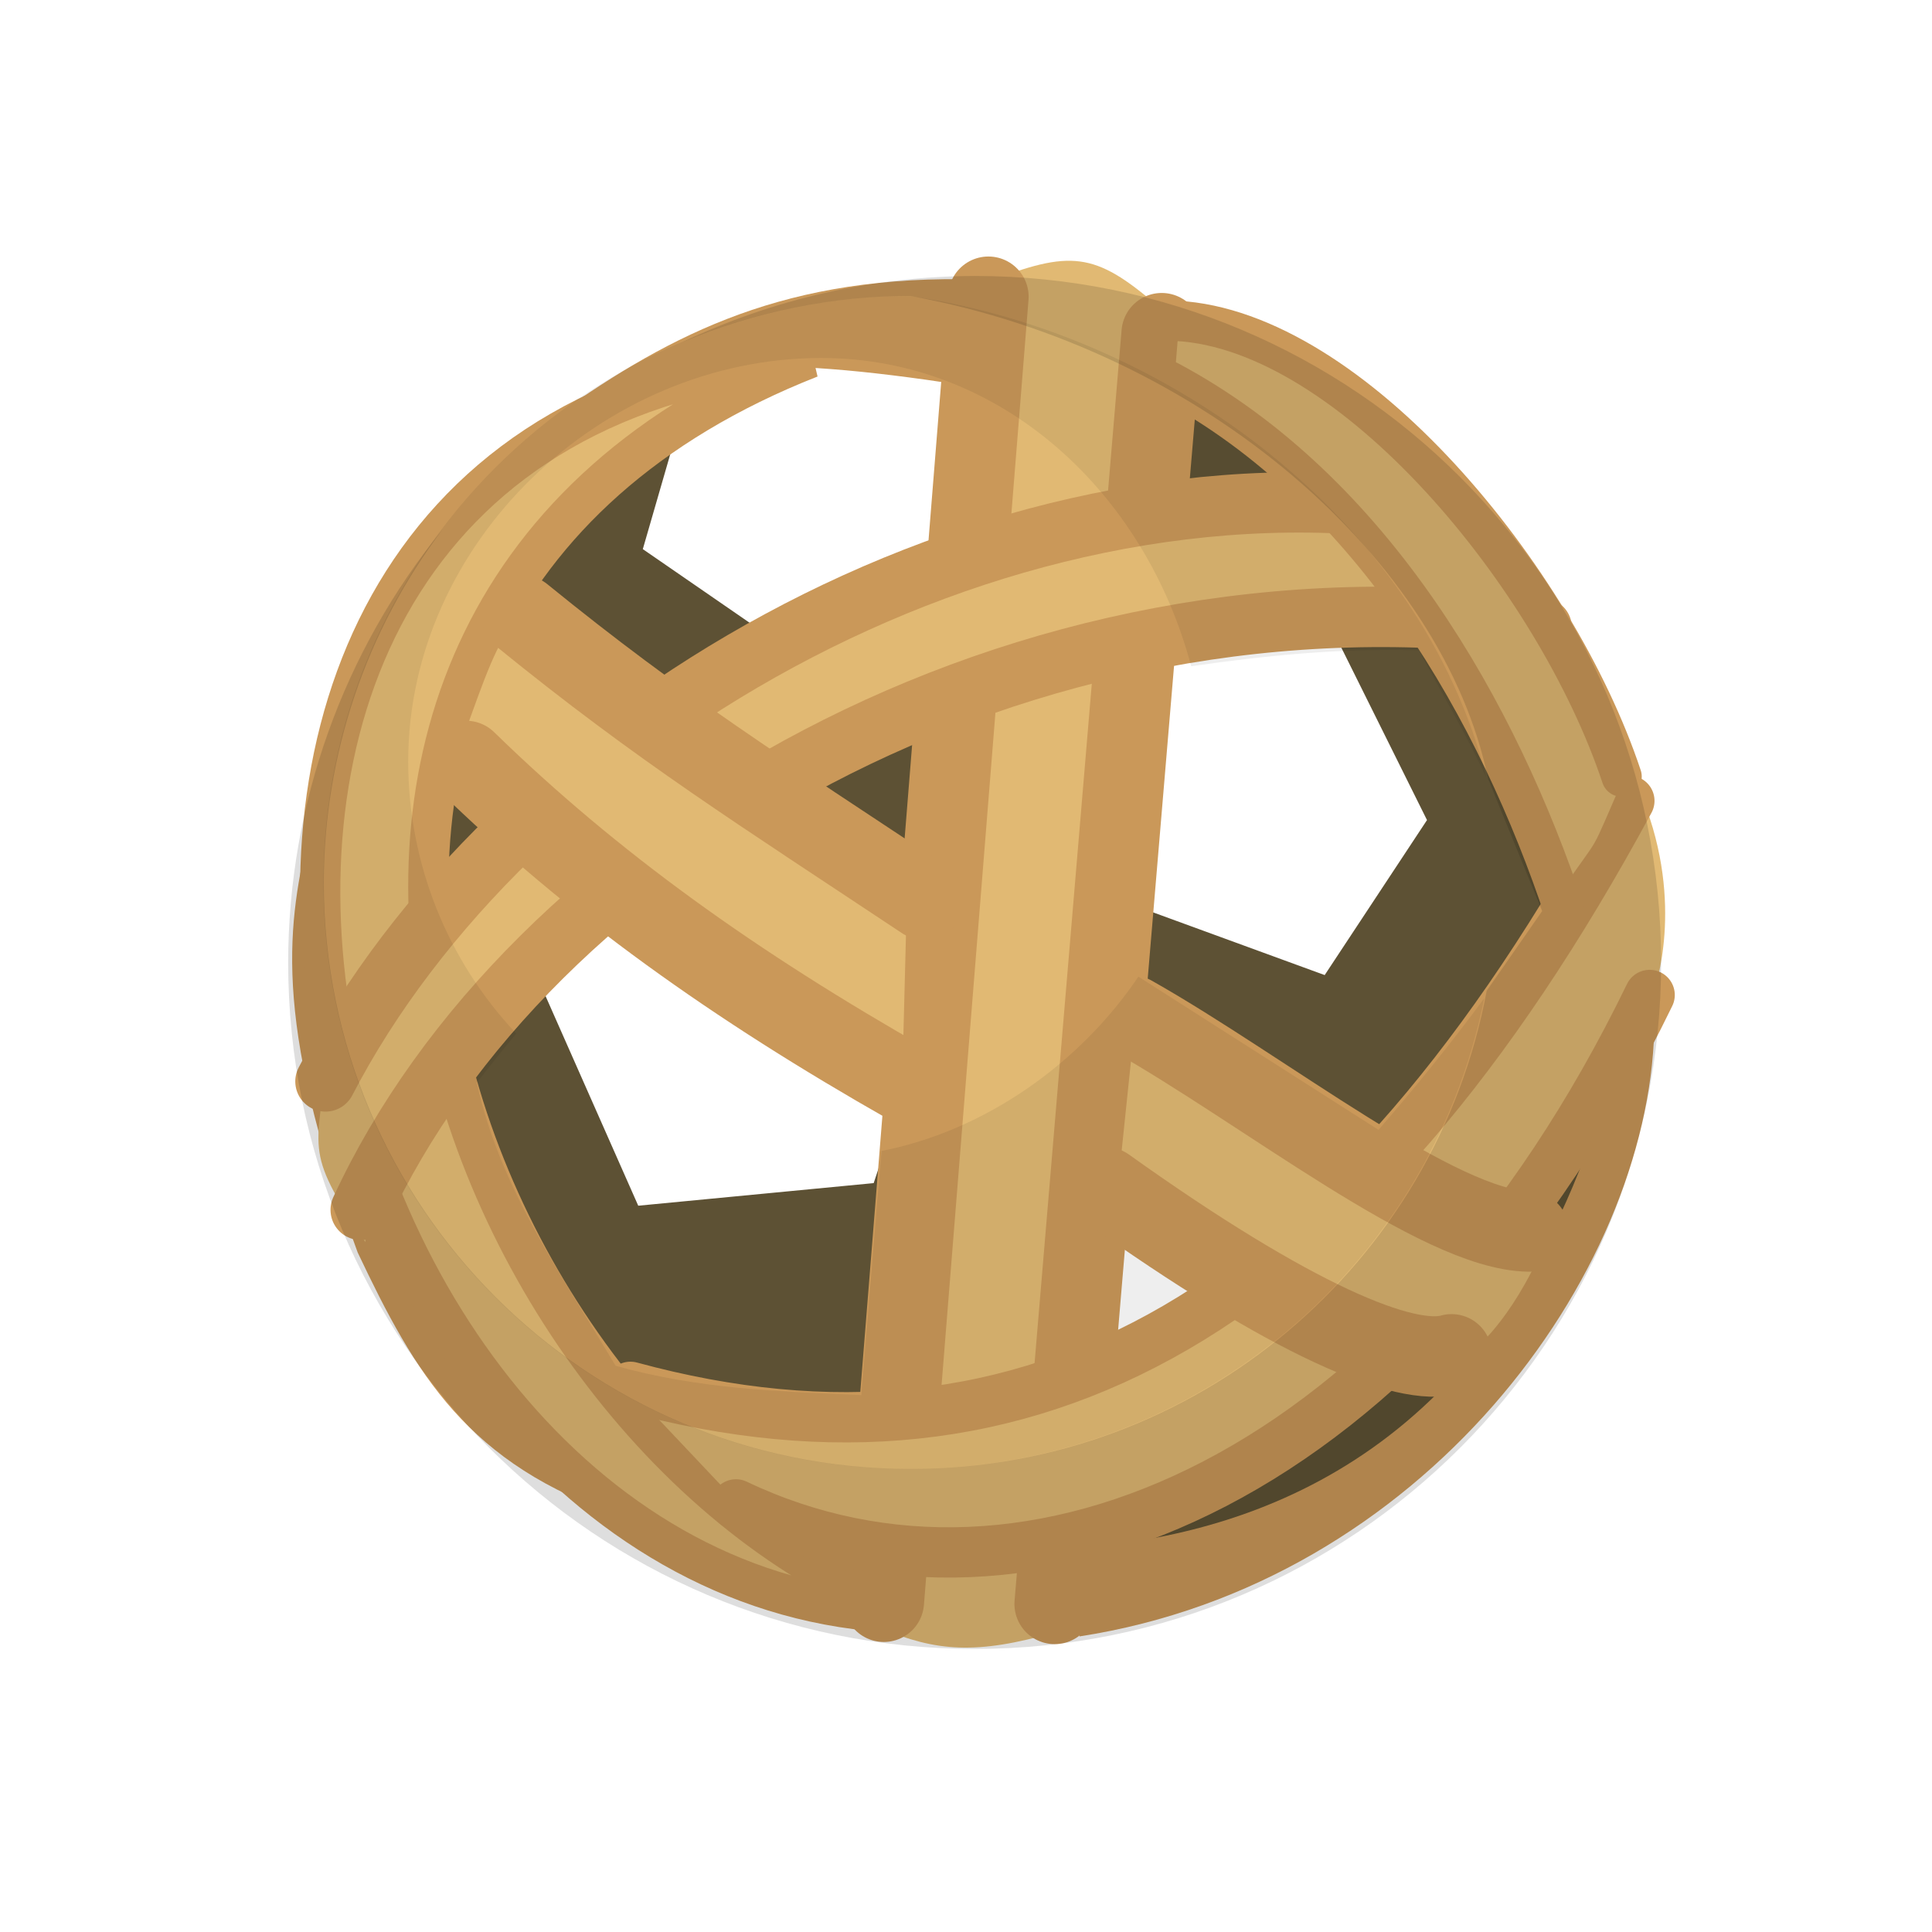 <?xml version="1.0" encoding="UTF-8" standalone="no"?>
<svg
   xmlns:dc="http://purl.org/dc/elements/1.1/"
   xmlns:cc="http://creativecommons.org/ns#"
   xmlns:rdf="http://www.w3.org/1999/02/22-rdf-syntax-ns#"
   xmlns:svg="http://www.w3.org/2000/svg"
   xmlns="http://www.w3.org/2000/svg"
   xmlns:sodipodi="http://sodipodi.sourceforge.net/DTD/sodipodi-0.dtd"
   xmlns:inkscape="http://www.inkscape.org/namespaces/inkscape"
   sodipodi:docname="sepak_takraw.svg"
   inkscape:version="1.0 (4035a4fb49, 2020-05-01)"
   id="svg916"
   version="1.1"
   viewBox="0 0 96 96"
   height="96"
   width="96">
  <defs
     id="defs910">
    <clipPath
       clipPathUnits="userSpaceOnUse"
       id="clipPath44">
      <path
         d="M 0,38 H 38 V 0 H 0 Z"
         id="path46-65"
         inkscape:connector-curvature="0" />
    </clipPath>
    <clipPath
       clipPathUnits="userSpaceOnUse"
       id="clipPath16-2">
      <path
         d="M 0,38 H 38 V 0 H 0 Z"
         id="path18-53"
         inkscape:connector-curvature="0" />
    </clipPath>
    <clipPath
       clipPathUnits="userSpaceOnUse"
       id="clipPath28-4">
      <path
         d="M 1.193,5 C 1.193,3 3,1 5,1 v 0 h 28 c 2,0 3.731,2 3.731,4 v 0 c 0,4.355 -4.634,11 -17.731,11 v 0 C 5.508,16 1.193,9.541 1.193,5"
         id="path30-9"
         inkscape:connector-curvature="0" />
    </clipPath>
  </defs>
  <sodipodi:namedview
     inkscape:window-maximized="0"
     inkscape:window-y="331"
     inkscape:window-x="365"
     inkscape:window-height="880"
     inkscape:window-width="1127"
     units="px"
     showgrid="true"
     inkscape:document-rotation="0"
     inkscape:current-layer="layer1"
     inkscape:document-units="px"
     inkscape:cy="65.900395"
     inkscape:cx="49.669954"
     inkscape:zoom="3.959798"
     inkscape:pageshadow="2"
     inkscape:pageopacity="0.0"
     borderopacity="1.0"
     bordercolor="#666666"
     pagecolor="#ffffff"
     id="base">
    <inkscape:grid
       spacingy="4"
       spacingx="4"
       empspacing="6"
       id="grid1479"
       type="xygrid" />
  </sodipodi:namedview>
  <g
     id="layer1"
     inkscape:groupmode="layer"
     inkscape:label="Layer 1">
    <path
       inkscape:connector-curvature="0"
       id="path10614"
       d="M 31.898,19.597 A 33.031,33.03 0.009 0 0 19.808,64.717 33.031,33.03 0.009 0 0 64.928,76.808 33.031,33.03 0.009 0 0 77.019,31.686 33.031,33.03 0.009 0 0 31.898,19.597 Z m 1.923,1.189 7.104,-3.453 8.613,0.66 0.46,9.049 -11.218,4.959 -6.839,-4.716 z m 1.899,19.049 11.252,8.234 -3.559,10.719 -11.699,1.123 -4.959,-11.217 z m 18.972,-8.787 10.862,-1.072 5.353,10.773 -5.084,7.702 -11.258,-4.114 z m -4.104,30.756 11.217,-4.961 6.838,4.718 -1.879,6.5 -7.106,3.452 -8.611,-0.66 z"
       style="vector-effect:none;fill:#5d5134;fill-opacity:1;stroke:none;stroke-width:2;stroke-linecap:round;stroke-linejoin:bevel;stroke-miterlimit:4;stroke-dasharray:none;stroke-dashoffset:0;stroke-opacity:1;paint-order:stroke fill markers" />
    <g
       style="stroke-width:1.22"
       id="g10489-2"
       transform="matrix(-2.682,1.549,-1.549,-2.682,733.365,684.203)" />
    <g
       style="stroke-width:1.22"
       id="g6375-3"
       transform="matrix(-2.682,1.549,-1.549,-2.682,726.409,671.879)" />
    <path
       sodipodi:nodetypes="cccc"
       inkscape:connector-curvature="0"
       id="path6210-6-8"
       d="M 15.37,41.278 C 14.32,50.916 26.154,72.732 30.947,75.366 23.226,72.79 20.632,68.265 17.773,62.235 13.426,50.423 14.345,45.777 15.37,41.278 Z"
       style="fill:#ca9859;fill-opacity:1;fill-rule:evenodd;stroke:none;stroke-width:1px;stroke-linecap:butt;stroke-linejoin:miter;stroke-opacity:1" />
    <g
       transform="matrix(2.682,-1.549,1.549,2.682,-629.088,-576.605)"
       style="stroke:#947c44;stroke-width:0.484;stroke-miterlimit:4;stroke-dasharray:none;stroke-opacity:1"
       id="g10542">
      <path
         style="fill:#e1b973;fill-opacity:1;fill-rule:evenodd;stroke:#ca9859;stroke-width:0.646;stroke-linecap:butt;stroke-linejoin:miter;stroke-miterlimit:4;stroke-dasharray:none;stroke-opacity:1"
         d="m 91.163,274.271 c -11.297,-1.693 -13.673,12.324 -8.632,18.273 -8.643,-5.11 -2.956,-23.703 8.632,-18.273 z"
         id="path6202"
         inkscape:connector-curvature="0"
         sodipodi:nodetypes="ccc" />
    </g>
    <g
       transform="matrix(2.682,-1.549,1.549,2.682,-629.088,-576.605)"
       style="stroke-width:1.22"
       id="g6340">
      <path
         style="fill:#e1b973;fill-opacity:1;fill-rule:evenodd;stroke:none;stroke-width:0.323px;stroke-linecap:butt;stroke-linejoin:miter;stroke-opacity:1"
         d="M 94.246,274.643 81.954,292.495 c 0.577,0.756 1.106,1.131 2.385,1.447 l 12.064,-17.613 c -0.437,-1.251 -0.761,-1.47 -2.157,-1.686 z"
         id="path6200"
         inkscape:connector-curvature="0"
         sodipodi:nodetypes="ccccc" />
      <path
         sodipodi:nodetypes="cc"
         inkscape:connector-curvature="0"
         id="path6342"
         d="M 82.205,292.144 94.129,274.853"
         style="fill:none;fill-rule:evenodd;stroke:#ca9859;stroke-width:1.291;stroke-linecap:round;stroke-linejoin:miter;stroke-miterlimit:4;stroke-dasharray:none;stroke-opacity:1" />
      <path
         sodipodi:nodetypes="cc"
         inkscape:connector-curvature="0"
         id="path6342-3"
         d="M 84.561,293.545 96.244,276.75"
         style="fill:none;fill-rule:evenodd;stroke:#ca9859;stroke-width:1.291;stroke-linecap:round;stroke-linejoin:miter;stroke-miterlimit:4;stroke-dasharray:none;stroke-opacity:1" />
    </g>
    <g
       transform="matrix(2.682,-1.549,1.549,2.682,-629.088,-576.605)"
       style="stroke-width:1.22"
       id="g6375">
      <path
         style="fill:#e1b973;fill-opacity:1;fill-rule:evenodd;stroke:none;stroke-width:0.323;stroke-linecap:butt;stroke-linejoin:bevel;stroke-miterlimit:4;stroke-dasharray:none;stroke-opacity:1"
         d="m 77.887,282.987 c 2.285,-3.18 15.728,-4.854 21.177,1.215 l -0.069,-2.512 c -5.818,-4.93 -13.729,-4.558 -20.09,-1.689 -0.934,1.365 -1.148,1.127 -1.018,2.986 z"
         id="path6198"
         inkscape:connector-curvature="0"
         sodipodi:nodetypes="cccccc" />
      <path
         sodipodi:nodetypes="cc"
         inkscape:connector-curvature="0"
         id="path6377"
         d="m 78.082,282.502 c 5.195,-3.666 14.401,-3.807 21.077,1.392"
         style="fill:none;fill-rule:evenodd;stroke:#ca9859;stroke-width:0.969;stroke-linecap:round;stroke-linejoin:miter;stroke-miterlimit:4;stroke-dasharray:none;stroke-opacity:1" />
      <path
         sodipodi:nodetypes="cc"
         inkscape:connector-curvature="0"
         id="path6377-9"
         d="m 78.623,280.435 c 5.288,-3.385 14.306,-3.572 19.999,1.018"
         style="fill:none;fill-rule:evenodd;stroke:#ca9859;stroke-width:0.969;stroke-linecap:round;stroke-linejoin:miter;stroke-miterlimit:4;stroke-dasharray:none;stroke-opacity:1" />
    </g>
    <g
       transform="matrix(2.682,-1.549,1.549,2.682,-629.088,-576.605)"
       style="stroke-width:1.22"
       id="g10489">
      <path
         style="fill:#e1b973;fill-opacity:1;fill-rule:evenodd;stroke:none;stroke-width:0.323px;stroke-linecap:butt;stroke-linejoin:bevel;stroke-opacity:1"
         d="m 99.402,286.976 c -8.608,5.795 -15.814,4.21 -19.001,0.239 l 0.559,2.352 c 1.781,4.361 12.073,4.649 16.866,0.251 0,0 1.103,-0.928 1.365,-2.738 z"
         id="path6204"
         inkscape:connector-curvature="0"
         sodipodi:nodetypes="cccccc" />
      <path
         sodipodi:nodetypes="cc"
         inkscape:connector-curvature="0"
         id="path10486"
         d="m 80.409,287.125 c 4.691,4.727 10.582,4.788 18.58,-0.126"
         style="fill:none;fill-rule:evenodd;stroke:#ca9859;stroke-width:0.807;stroke-linecap:round;stroke-linejoin:miter;stroke-miterlimit:4;stroke-dasharray:none;stroke-opacity:1" />
      <path
         sodipodi:nodetypes="cc"
         inkscape:connector-curvature="0"
         id="path10486-8"
         d="m 80.932,289.605 c 2.956,4.306 9.634,5.089 16.781,0.254"
         style="fill:none;fill-rule:evenodd;stroke:#ca9859;stroke-width:0.807;stroke-linecap:round;stroke-linejoin:miter;stroke-miterlimit:4;stroke-dasharray:none;stroke-opacity:1" />
    </g>
    <g
       transform="matrix(2.682,-1.549,1.549,2.682,-629.088,-576.605)"
       style="stroke-width:1.22"
       id="g10522">
      <path
         style="fill:#e1b973;fill-opacity:1;fill-rule:evenodd;stroke:none;stroke-width:0.323;stroke-linecap:butt;stroke-linejoin:bevel;stroke-miterlimit:4;stroke-dasharray:none;stroke-opacity:1"
         d="m 96.497,276.85 c 1.552,0.989 3.163,4.554 2.668,9.732 -1.296,0.952 -0.726,0.583 -1.86,1.131 1.086,-4.905 -0.378,-8.7 -1.311,-10.137 z"
         id="path6206"
         inkscape:connector-curvature="0"
         sodipodi:nodetypes="ccccc" />
      <path
         sodipodi:nodetypes="cc"
         inkscape:connector-curvature="0"
         id="path10524"
         d="m 95.956,277.47 c 1.975,3.171 1.917,7.274 1.242,10.557"
         style="fill:none;fill-rule:evenodd;stroke:#ca9859;stroke-width:0.646;stroke-linecap:round;stroke-linejoin:miter;stroke-miterlimit:4;stroke-dasharray:none;stroke-opacity:1" />
      <path
         sodipodi:nodetypes="cc"
         inkscape:connector-curvature="0"
         id="path10524-7"
         d="m 96.551,276.699 c 2.363,1.54 3.2,6.608 2.525,9.901"
         style="fill:none;fill-rule:evenodd;stroke:#ca9859;stroke-width:0.646;stroke-linecap:round;stroke-linejoin:miter;stroke-miterlimit:4;stroke-dasharray:none;stroke-opacity:1" />
    </g>
    <path
       sodipodi:nodetypes="ccccccc"
       inkscape:connector-curvature="0"
       id="path6208"
       d="m 82.2,51.169 c -1.672,2.692 -2.713,4.164 -2.713,4.164 -5.281,16.42 -16.369,20.72 -25.446,21.551 -0.006,-0.001 -0.013,-3.51e-4 -0.019,-0.002 l -0.001,0.004 -0.383,4.427 C 70.709,78.673 81.887,63.387 82.2,51.169 Z"
       style="fill:#ca9859;fill-opacity:1;fill-rule:evenodd;stroke:none;stroke-width:1;stroke-linecap:butt;stroke-linejoin:bevel;stroke-miterlimit:4;stroke-dasharray:none;stroke-opacity:1" />
    <path
       sodipodi:nodetypes="cccc"
       inkscape:connector-curvature="0"
       id="path6210"
       d="M 47.708,19.117 C 38.282,17.678 32.785,17.708 27.174,20.966 32.888,16.875 38.424,13.786 47.803,13.872 Z"
       style="fill:#ca9859;fill-opacity:1;fill-rule:evenodd;stroke:none;stroke-width:1px;stroke-linecap:butt;stroke-linejoin:miter;stroke-opacity:1" />
    <g
       transform="matrix(2.682,-1.549,1.549,2.682,-629.088,-576.605)"
       style="stroke-width:1.22"
       id="g10460">
      <path
         style="fill:#e1b973;fill-opacity:1;fill-rule:evenodd;stroke:none;stroke-width:0.323px;stroke-linecap:butt;stroke-linejoin:miter;stroke-opacity:1"
         d="m 84.833,275.613 3.286,7.027 -1.44,2.351 c -1.328,-2.3 -3.073,-5.185 -3.468,-8.163 0.561,-0.455 1.167,-1.024 1.623,-1.215 z"
         id="path6212"
         inkscape:connector-curvature="0"
         sodipodi:nodetypes="ccccc" />
      <path
         style="fill:none;fill-rule:evenodd;stroke:#ca9859;stroke-width:1.291;stroke-linecap:round;stroke-linejoin:miter;stroke-miterlimit:4;stroke-dasharray:none;stroke-opacity:1"
         d="m 86.711,285.175 c -1.64,-2.794 -2.795,-5.332 -3.564,-8.064"
         id="path10431"
         inkscape:connector-curvature="0"
         sodipodi:nodetypes="cc" />
      <path
         style="fill:none;fill-rule:evenodd;stroke:#ca9859;stroke-width:1.291;stroke-linecap:round;stroke-linejoin:miter;stroke-miterlimit:4;stroke-dasharray:none;stroke-opacity:1"
         d="m 88.399,282.712 c -1.401,-2.824 -2.278,-4.474 -3.307,-7.174"
         id="path10431-4"
         inkscape:connector-curvature="0"
         sodipodi:nodetypes="cc" />
    </g>
    <g
       transform="matrix(2.682,-1.549,1.549,2.682,-629.088,-576.605)"
       style="stroke-width:1.22"
       id="g10455">
      <path
         style="fill:#e1b973;fill-opacity:1;fill-rule:evenodd;stroke:none;stroke-width:0.323px;stroke-linecap:butt;stroke-linejoin:miter;stroke-opacity:1"
         d="m 90.299,286.171 3.929,6.326 c -1.088,0.8 -1.808,0.88 -1.808,0.88 -0.949,0.119 -2.758,-3.451 -3.418,-5.417 z"
         id="path6214"
         inkscape:connector-curvature="0"
         sodipodi:nodetypes="ccccc" />
      <path
         style="fill:none;fill-rule:evenodd;stroke:#ca9859;stroke-width:1.291;stroke-linecap:round;stroke-linejoin:miter;stroke-miterlimit:4;stroke-dasharray:none;stroke-opacity:1"
         d="m 88.612,288.167 c 1.521,3.344 2.717,4.91 3.465,5.095"
         id="path10448"
         inkscape:connector-curvature="0"
         sodipodi:nodetypes="cc" />
      <path
         style="fill:none;fill-rule:evenodd;stroke:#ca9859;stroke-width:1.291;stroke-linecap:round;stroke-linejoin:miter;stroke-miterlimit:4;stroke-dasharray:none;stroke-opacity:1"
         d="m 90.356,285.995 c 1.239,2.1 2.539,5.439 3.779,6.179"
         id="path10450"
         inkscape:connector-curvature="0"
         sodipodi:nodetypes="cc" />
    </g>
    <g
       style="stroke-width:0.68"
       id="g5774-5"
       transform="matrix(1.137,1.411067e-8,-1.2982494e-8,1.137,-143.158,-148.69)">
      <path
         sodipodi:nodetypes="ccccccccccccccccc"
         inkscape:connector-curvature="0"
         id="circle5210-0-644-2"
         transform="matrix(0.721,0,0,0.721,-73.023,-345.588)"
         d="m 331.061,678.641 c -19.634,-2.9e-4 -35.55,15.915 -35.551,35.549 7.9e-4,19.634 15.917,35.549 35.551,35.549 16.913,-0.018 31.471,-11.948 34.812,-28.527 -2.104,2.843 -4.091,5.295 -6.405,7.97 l -14.555,-9.287 c -3.56,5.286 -9.319,9.34 -15.573,10.567 l -1.223,14.799 c -4.964,-0.212 -9.929,-0.38 -14.893,-1.779 -3.279,-5.501 -7.018,-10.789 -8.416,-17.158 0.756,-0.975 1.565,-1.981 2.393,-2.979 -4.201,-4.46 -6.543,-10.354 -6.549,-16.48 -3.8e-4,-13.291 11.745,-24.47 25.036,-24.471 10.907,0.005 19.624,8.145 22.425,18.686 4.451,-0.638 8.841,-1.1 13.807,-0.966 1.39,2.657 2.773,4.888 4.092,7.733 -3.937,-15.553 -19.245,-26.921 -34.951,-29.205 z"
         style="fill:#000000;fill-opacity:0.067;stroke-width:0.943" />
      <path
         sodipodi:nodetypes="ccccccccccccc"
         inkscape:connector-curvature="0"
         id="circle5210-7-3-7"
         transform="matrix(0.721,0,0,0.721,-73.023,-345.588)"
         d="m 334.99,677.424 c -6.127,0.015 -12.176,1.383 -17.713,4.006 4.371,-1.844 9.068,-2.794 13.812,-2.795 17.777,3.244 32.296,16.022 35.02,29.271 l 3.277,8.012 -3.361,4.83 c -3.081,16.496 -17.545,28.987 -34.936,28.986 -19.634,2.2e-4 -35.551,-15.917 -35.551,-35.551 0.013,-7.735 2.546,-15.255 7.219,-21.42 -6.056,7.417 -9.368,16.696 -9.379,26.271 5e-5,22.981 18.631,41.609 41.611,41.609 22.981,-7e-5 41.609,-18.629 41.609,-41.609 -6e-5,-22.981 -18.629,-41.611 -41.609,-41.611 z"
         style="fill:#000000;fill-opacity:0.129;stroke-width:0.943" />
    </g>
  </g>
</svg>

